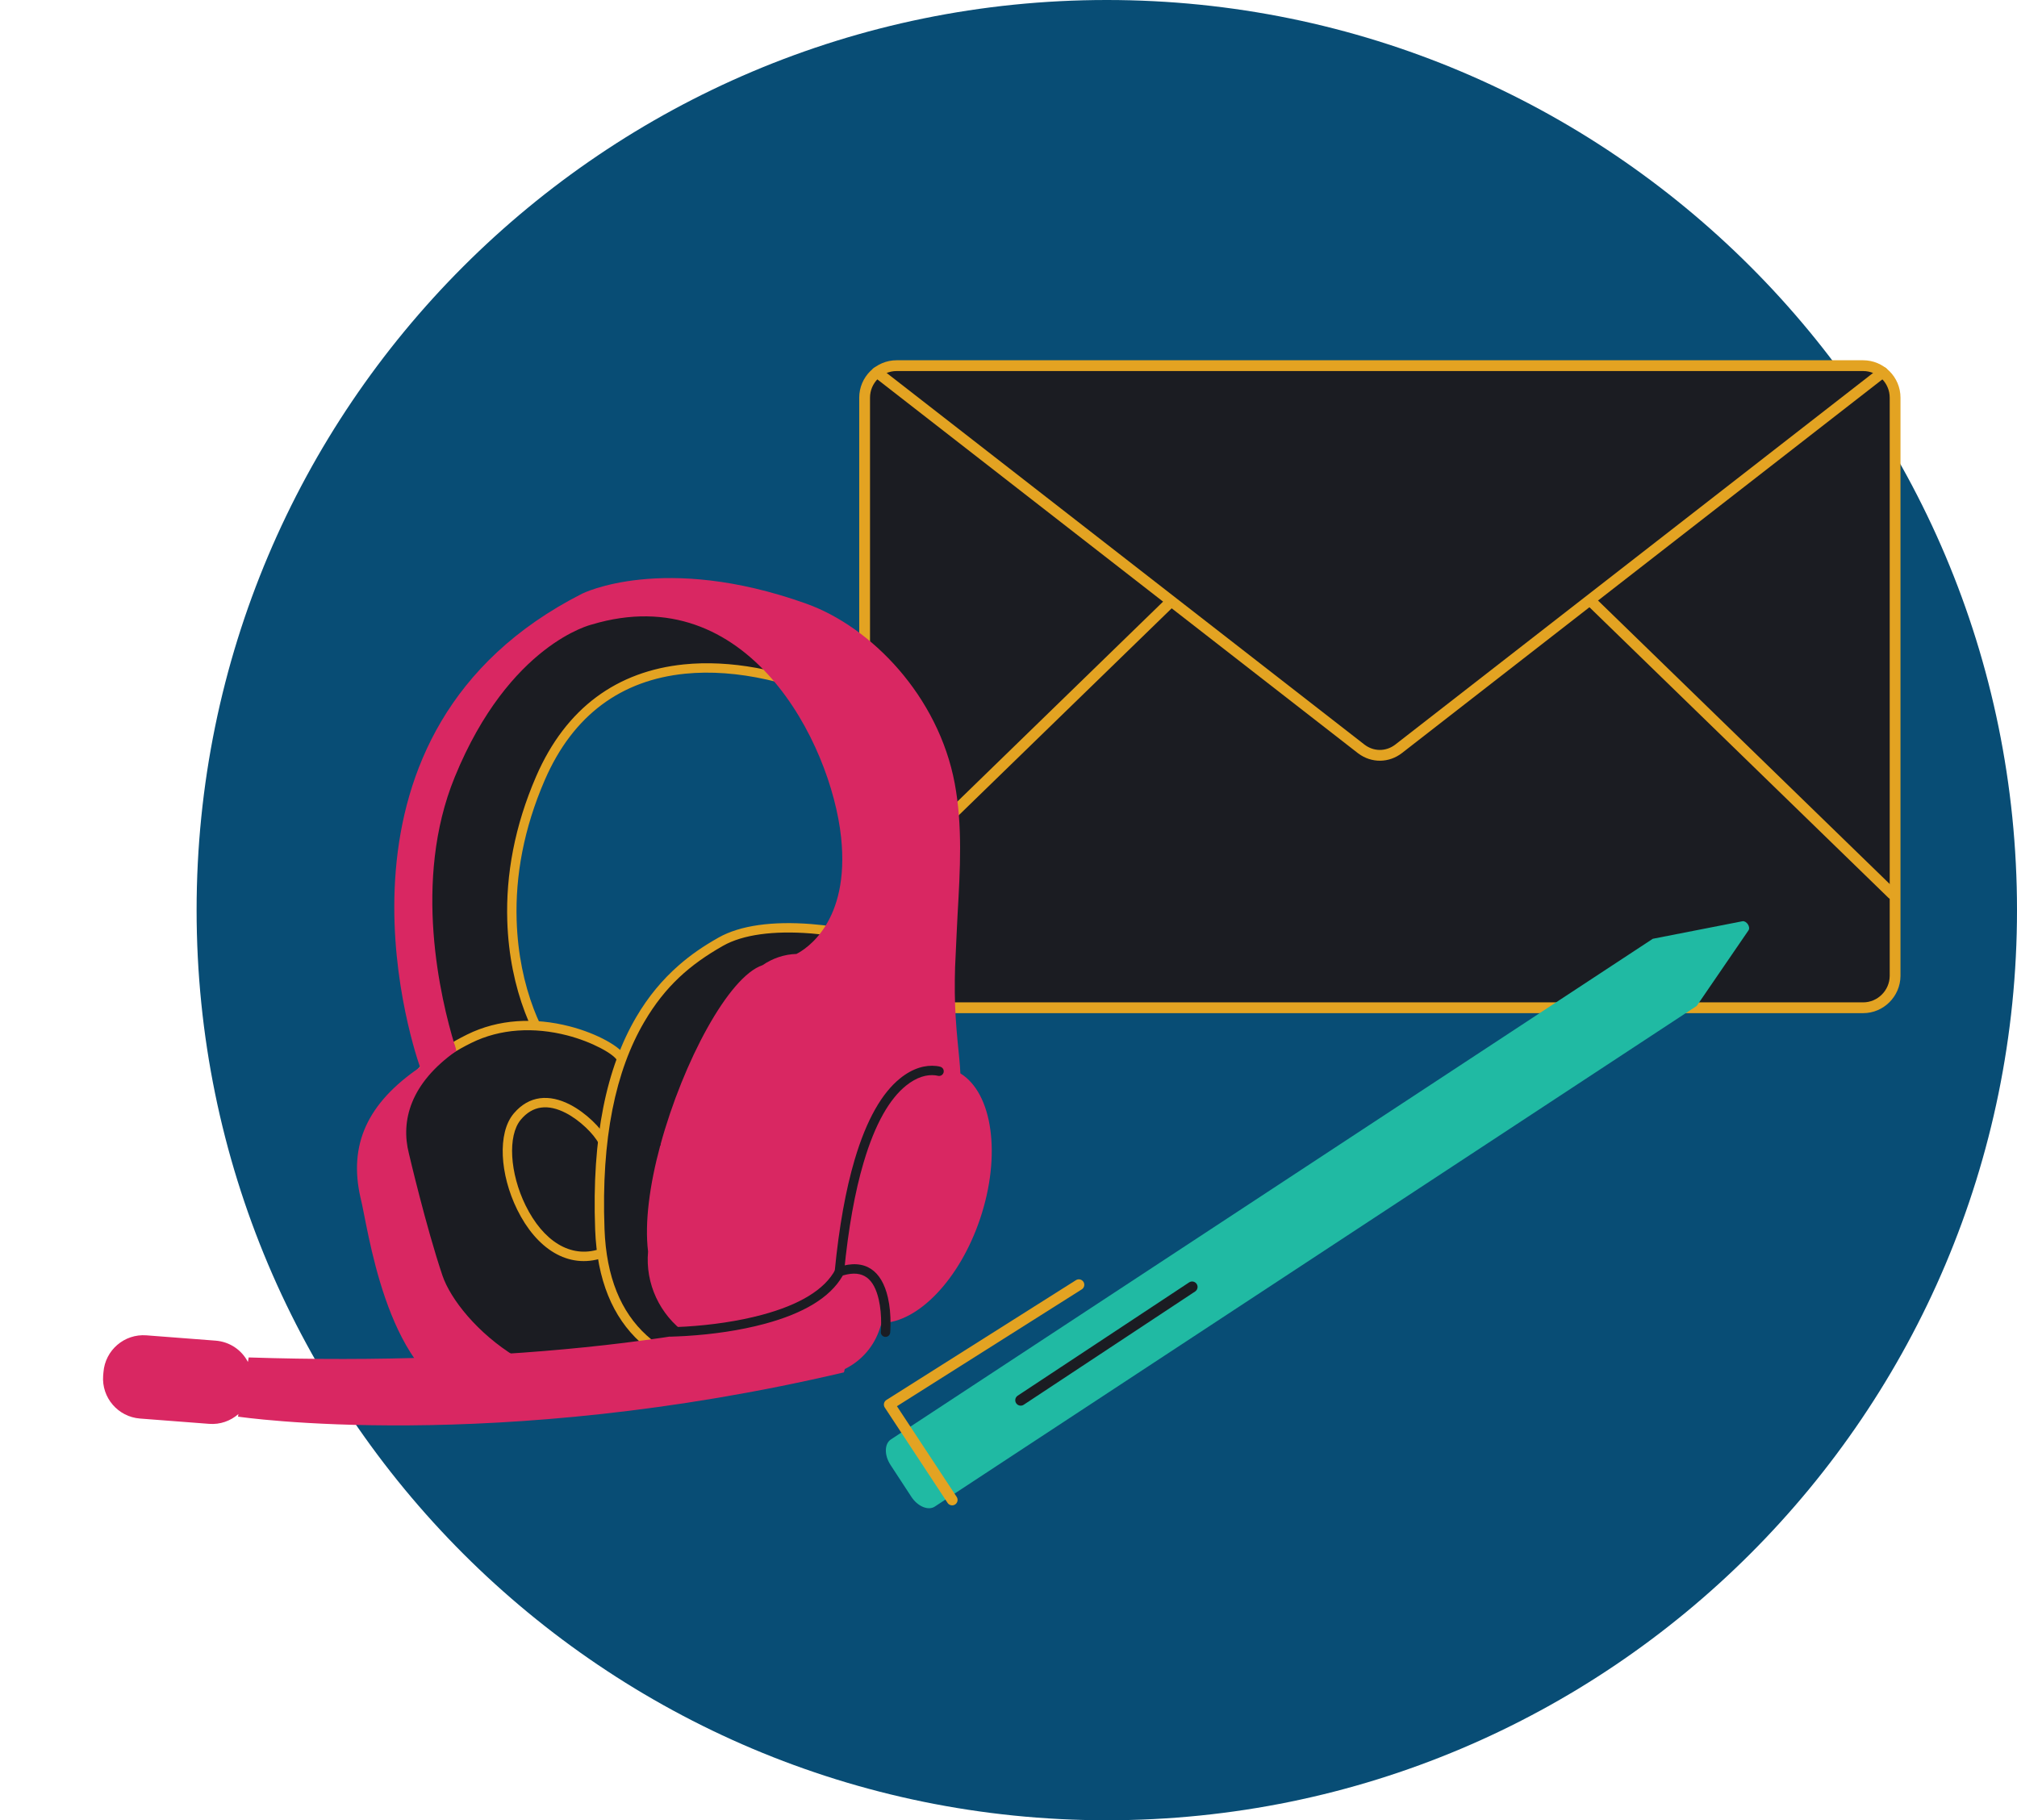 <svg width="554" height="500" viewBox="0 0 554 500" fill="none" xmlns="http://www.w3.org/2000/svg">
<path d="M304 500C442.071 500 554 388.071 554 250C554 111.929 442.071 0 304 0C165.929 0 54 111.929 54 250C54 388.071 165.929 500 304 500Z" fill="#084D75"/>
<path fill-rule="evenodd" clip-rule="evenodd" d="M511.729 276.818H246.271C241.432 276.818 237.481 272.868 237.481 268.029V109.228C237.481 104.389 241.432 100.438 246.271 100.438H511.729C516.569 100.438 520.519 104.389 520.519 109.228V268.078C520.469 272.868 516.569 276.818 511.729 276.818Z" fill="#1B1C22"/>
<path fill-rule="evenodd" clip-rule="evenodd" d="M511.729 98.957H246.271C240.614 98.957 236 103.57 236 109.228V268.029C236 273.686 240.614 278.299 246.271 278.299H511.729C517.359 278.299 521.942 273.717 522 268.093V109.228C522 103.57 517.387 98.957 511.729 98.957ZM246.271 101.92H511.729C515.75 101.92 519.037 105.207 519.037 109.228V268.078C518.996 272.069 515.728 275.337 511.729 275.337H246.271C242.25 275.337 238.963 272.05 238.963 268.029V109.228C238.963 105.207 242.25 101.92 246.271 101.92Z" fill="#E3A322"/>
<path fill-rule="evenodd" clip-rule="evenodd" d="M516.202 101.096C516.848 100.594 517.779 100.71 518.281 101.356C518.764 101.977 518.675 102.861 518.093 103.375L518.021 103.434L385.094 206.833C381.503 209.626 376.698 209.668 373.07 206.958L372.906 206.833L239.979 103.434C239.333 102.932 239.217 102.001 239.719 101.356C240.202 100.735 241.081 100.603 241.722 101.041L241.798 101.096L374.725 204.494C377.254 206.461 380.576 206.497 383.134 204.602L383.275 204.494L516.202 101.096Z" fill="#E3A322"/>
<path fill-rule="evenodd" clip-rule="evenodd" d="M240.493 244.08L321.622 165.223L240.493 244.08Z" fill="#1B1C22"/>
<path fill-rule="evenodd" clip-rule="evenodd" d="M320.589 164.161C321.176 163.59 322.114 163.604 322.684 164.19C323.232 164.753 323.241 165.64 322.722 166.215L322.654 166.285L241.526 245.142C240.939 245.713 240.001 245.699 239.431 245.113C238.883 244.549 238.874 243.663 239.393 243.088L239.461 243.018L320.589 164.161Z" fill="#E3A322"/>
<path fill-rule="evenodd" clip-rule="evenodd" d="M437.069 165.223L519.729 245.562L437.069 165.223Z" fill="#1B1C22"/>
<path fill-rule="evenodd" clip-rule="evenodd" d="M436.007 164.19C436.554 163.627 437.441 163.592 438.03 164.095L438.102 164.16L520.761 244.499C521.348 245.069 521.361 246.007 520.791 246.594C520.244 247.157 519.357 247.192 518.768 246.689L518.696 246.624L436.037 166.285C435.45 165.715 435.437 164.777 436.007 164.19Z" fill="#E3A322"/>
<path fill-rule="evenodd" clip-rule="evenodd" d="M480.238 255.569L466.037 276.309L256.755 413.84C254.967 415.022 252.012 413.807 250.267 411.076L244.619 402.438C242.832 399.735 242.9 396.582 244.689 395.4L453.97 257.87L478.63 253.046C479.737 252.912 480.892 254.659 480.238 255.569Z" fill="#20BAA3"/>
<path fill-rule="evenodd" clip-rule="evenodd" d="M243.471 384.552L295.526 351.644C296.224 351.203 297.148 351.411 297.59 352.109C298.015 352.783 297.837 353.666 297.197 354.124L297.124 354.173L246.357 386.267L262.768 411.183C263.206 411.849 263.044 412.735 262.413 413.205L262.341 413.255C261.676 413.693 260.79 413.531 260.32 412.901L260.269 412.829L243.021 386.639C242.577 385.965 242.75 385.066 243.397 384.602L243.471 384.552Z" fill="#E3A322"/>
<path fill-rule="evenodd" clip-rule="evenodd" d="M326.611 352.256C327.3 351.801 328.228 351.99 328.683 352.679C329.123 353.344 328.962 354.23 328.332 354.701L328.26 354.752L281.176 385.868C280.487 386.323 279.559 386.134 279.104 385.445C278.665 384.78 278.825 383.894 279.455 383.423L279.527 383.372L326.611 352.256Z" fill="#1B1C22"/>
<path fill-rule="evenodd" clip-rule="evenodd" d="M121.319 292.24L147.904 283.216C147.904 283.216 131.065 253.905 148.445 213.766C165.831 173.67 207.918 180.572 234.003 193.789C234.003 193.789 199.15 152.17 165.178 167.084C131.205 181.997 117.109 206.214 115.596 244.482C114.083 282.749 121.319 292.24 121.319 292.24Z" fill="#1B1C22"/>
<path fill-rule="evenodd" clip-rule="evenodd" d="M164.66 165.904C130.962 180.697 115.877 204.769 114.31 244.431C113.441 266.397 115.262 280.843 118.49 289.345C118.913 290.462 119.329 291.371 119.721 292.092L119.841 292.308C120.034 292.647 120.188 292.881 120.295 293.021C120.63 293.461 121.209 293.638 121.733 293.46L148.318 284.436C149.086 284.175 149.425 283.278 149.021 282.574L148.905 282.363L148.843 282.247C148.712 281.999 148.565 281.71 148.405 281.38L148.323 281.211C147.767 280.055 147.18 278.694 146.59 277.136C143.977 270.243 142.203 262.084 141.908 252.892C141.511 240.521 143.869 227.576 149.627 214.278C157.455 196.226 170.791 186.839 188.093 185.066C202.357 183.605 218.779 187.519 233.421 194.938C234.649 195.56 235.848 194.088 235.036 193.018L234.931 192.891L234.648 192.562L234.432 192.316C234.244 192.103 234.037 191.872 233.812 191.623L233.674 191.471C232.613 190.305 231.38 189.015 229.988 187.636C226.014 183.698 221.558 179.831 216.719 176.317C208.963 170.684 200.974 166.507 192.92 164.3C183.231 161.645 173.84 161.963 164.97 165.77L164.66 165.904ZM192.24 166.784C199.96 168.9 207.682 172.937 215.205 178.401C219.93 181.832 224.288 185.615 228.175 189.465L228.513 189.802L228.167 189.654C214.845 183.995 200.564 181.199 187.831 182.504C169.619 184.369 155.469 194.329 147.263 213.254C141.351 226.908 138.924 240.231 139.333 252.974C139.638 262.467 141.472 270.903 144.181 278.049C144.757 279.569 145.332 280.915 145.884 282.081L146.073 282.477L121.891 290.686L121.838 290.584C121.543 290.01 121.226 289.296 120.898 288.431C117.807 280.287 116.028 266.177 116.883 244.532C118.414 205.82 132.938 182.643 165.696 168.263C174.084 164.581 182.979 164.247 192.24 166.784Z" fill="#E3A322"/>
<path fill-rule="evenodd" clip-rule="evenodd" d="M109.557 317.593C106.713 306.38 110.286 294.537 128.862 285.331C147.438 276.125 169.048 286.912 170.758 290.916C172.467 294.919 210.726 365.067 181.367 376.794C152.007 388.521 123.619 366.614 119.119 353.254C114.618 339.895 109.557 317.593 109.557 317.593Z" fill="#1B1C22"/>
<path fill-rule="evenodd" clip-rule="evenodd" d="M155.813 284.417C162.597 286.166 168.67 289.542 169.547 291.363L169.637 291.559C170.046 292.425 172.058 296.453 172.69 297.744C174.797 302.049 176.782 306.312 178.729 310.808C182.007 318.375 184.784 325.714 186.896 332.678C193.826 355.54 192.637 370.905 180.889 375.598C167.857 380.803 154.038 379.568 141.498 373.28C131.055 368.044 122.622 359.62 120.339 352.843C119.171 349.374 117.898 345.102 116.553 340.204C115.268 335.526 113.984 330.519 112.753 325.484L112.3 323.618C111.958 322.203 111.642 320.871 111.354 319.643L110.813 317.308C107.696 305.013 113.11 294.575 129.434 286.485C137.447 282.514 146.727 282.075 155.813 284.417ZM108.209 317.506L108.332 318.012L108.76 319.864L109.114 321.369C109.39 322.533 109.687 323.777 110.005 325.084C111.315 330.481 112.691 335.869 114.069 340.886L114.461 342.303C115.674 346.655 116.827 350.484 117.899 353.666C120.422 361.157 129.339 370.065 140.344 375.583C153.507 382.183 168.084 383.486 181.845 377.99C189.096 375.093 192.876 368.755 193.581 359.659C194.167 352.082 192.63 342.712 189.361 331.931C187.219 324.863 184.408 317.435 181.093 309.784C179.28 305.597 177.435 301.613 175.492 297.612L174.689 295.972C173.785 294.141 172.059 290.682 171.943 290.41C170.76 287.64 164.031 283.875 156.457 281.923C146.813 279.437 136.91 279.905 128.29 284.177C111.095 292.699 105.009 304.185 108.209 317.506Z" fill="#E3A322"/>
<path fill-rule="evenodd" clip-rule="evenodd" d="M141.05 305.933C136.618 311.252 137.285 322.577 142.055 332.265C147.338 342.996 156.024 348.691 165.515 345.54C174.166 342.668 176.598 336.15 174.268 327.644C173.435 324.605 172.036 321.46 170.257 318.33C169.426 316.869 168.565 315.506 167.724 314.276L167.476 313.918C167.355 313.745 167.239 313.58 167.128 313.425L166.809 312.986L166.667 312.797L166.723 312.903C165.148 309.83 160.893 305.658 156.622 303.451C150.857 300.472 145.337 300.912 141.175 305.784L141.05 305.933ZM155.44 305.739C159.243 307.705 163.105 311.492 164.431 314.078C164.455 314.125 164.481 314.17 164.511 314.213L164.783 314.58L165.035 314.927C165.209 315.171 165.398 315.439 165.598 315.732C166.401 316.905 167.224 318.208 168.017 319.603C169.699 322.561 171.014 325.519 171.783 328.325C173.784 335.631 171.89 340.71 164.703 343.095C156.664 345.764 149.145 340.835 144.366 331.127C139.997 322.252 139.39 311.949 143.029 307.582C146.343 303.605 150.6 303.238 155.44 305.739Z" fill="#E3A322"/>
<path fill-rule="evenodd" clip-rule="evenodd" d="M246.376 260.148C235.199 255.785 210.508 251.562 197.962 258.677C185.417 265.793 162.668 282.113 164.754 337.688C166.84 393.264 230.538 375.117 230.538 375.117L246.376 260.148Z" fill="#1B1C22"/>
<path fill-rule="evenodd" clip-rule="evenodd" d="M197.327 257.557C193.184 259.907 189.75 262.24 186.337 265.242C181.926 269.122 178.053 273.749 174.761 279.358C166.609 293.246 162.512 312.282 163.467 337.737C163.988 351.616 168.306 361.832 175.869 368.71C182.202 374.47 190.567 377.684 200.377 378.798C209.756 379.863 219.34 378.962 227.796 377.108L228.256 377.006C228.904 376.86 229.487 376.721 230.001 376.591L230.614 376.432L230.892 376.356C231.383 376.216 231.745 375.799 231.815 375.293L247.652 260.324C247.733 259.734 247.399 259.165 246.845 258.948C240.626 256.52 231.434 254.498 222.783 253.824C212.307 253.008 203.357 254.137 197.327 257.557ZM223.004 256.426C230.724 257.066 238.848 258.796 244.674 260.887L244.96 260.99L229.38 374.091L228.987 374.189C228.593 374.286 228.16 374.387 227.692 374.493C219.381 376.358 209.887 377.285 200.668 376.238C191.354 375.181 183.49 372.159 177.602 366.804C170.577 360.416 166.538 350.858 166.041 337.64C165.103 312.65 169.097 294.097 176.982 280.662C182.693 270.933 189.462 264.98 198.598 259.798C204.091 256.683 212.572 255.613 222.583 256.392L223.004 256.426Z" fill="#E3A322"/>
<path fill-rule="evenodd" clip-rule="evenodd" d="M262.327 265.727C262.511 261.318 263.009 251.311 263.009 251.311C263.733 238.668 264.397 226.814 262.232 215.198C257.762 191.292 239.368 172.185 221.344 165.78C182.179 151.816 159.868 163.083 159.868 163.083C85.772 200.744 112.387 284.514 115.377 293.147C100.846 303.024 95.7 314.487 99.025 329.015C101.084 336.915 105.712 376.243 127.213 384.487C148.672 392.736 168.051 386.667 179.978 377.386C151.241 387.721 125.986 363.493 121.516 350.347C117.016 336.987 112.318 316.889 112.318 316.889C110.008 307.853 112.722 297.567 125.354 288.661L125.17 287.993C125.17 287.993 125.17 287.993 125.213 287.987C125.152 287.866 125.127 287.696 125.066 287.575L124.876 286.865L124.84 286.913C121.095 274.572 113.192 241.967 124.922 213.409C139.906 176.785 162.571 171.54 162.571 171.54C205.31 158.738 228.234 203.955 231.016 229.971C233.5 253.342 221.258 260.76 218.754 262.035C215.384 262.134 212.163 263.253 209.441 265.123C200.128 268.211 187.621 291.72 181.445 314.309C181.451 314.352 181.506 314.431 181.512 314.473L181.33 314.716C178.453 325.373 177.02 335.82 178.004 343.79C177.199 352.583 181.221 361.153 188.385 366.273L192.383 364.825C192.119 365.991 191.751 367.042 191.292 368.063C192.465 368.674 193.717 369.23 195.036 369.645L217.804 377.054C227.824 380.327 238.564 374.819 241.704 364.775L242.156 363.408C252.113 363.263 263.555 351.536 269.193 334.795C275.102 317.234 272.591 300.245 263.78 294.844C263.586 289.926 262.355 282.643 262.252 272.679C262.216 270.342 262.272 268.034 262.327 265.727Z" fill="#D92762"/>
<path fill-rule="evenodd" clip-rule="evenodd" d="M237.041 354.173C202.44 367.746 138.923 375.193 68.303 372.87L68.093 374.116C66.404 370.847 63.119 368.547 59.172 368.253L40.219 366.798C34.164 366.333 28.88 370.875 28.415 376.929L28.332 377.852C27.867 383.907 32.409 389.191 38.463 389.656L57.417 391.111C60.489 391.359 63.328 390.296 65.486 388.421L65.372 389.131C65.372 389.131 135.568 399.585 231.806 376.972C231.757 376.936 237.323 355.216 237.041 354.173Z" fill="#D92762"/>
<path fill-rule="evenodd" clip-rule="evenodd" d="M230.195 348.073C237.75 345.539 242.2 349.143 243.867 356.376C244.406 358.713 244.616 361.242 244.597 363.745C244.593 364.267 244.579 364.753 244.557 365.196L244.535 365.604C244.522 365.811 244.51 365.966 244.501 366.062C244.436 366.77 243.809 367.291 243.1 367.226C242.417 367.163 241.908 366.577 241.931 365.901L241.96 365.497C241.965 365.427 241.97 365.352 241.974 365.272C241.999 364.811 242.017 364.292 242.021 363.725C242.039 361.407 241.844 359.068 241.357 356.955C240.049 351.28 237.145 348.745 231.703 350.301L231.488 350.364L231.43 350.466C227.945 356.531 220.536 360.769 210.31 363.561L209.989 363.648C203.134 365.489 195.702 366.52 188.604 366.963L187.94 367.002C187.181 367.046 186.476 367.078 185.831 367.102L185.115 367.125L184.432 367.139C183.721 367.146 183.139 366.575 183.132 365.863C183.125 365.177 183.656 364.612 184.332 364.566L185.182 364.546L185.473 364.537C186.345 364.508 187.341 364.461 188.444 364.392C195.385 363.959 202.656 362.95 209.321 361.16C219.405 358.452 226.506 354.339 229.464 348.696C229.618 348.402 229.88 348.179 230.195 348.073Z" fill="#1B1C22"/>
<path fill-rule="evenodd" clip-rule="evenodd" d="M247.232 296.209C250.754 293.37 254.211 292.478 257.177 292.815C257.694 292.874 258.079 292.959 258.316 293.035C258.994 293.251 259.369 293.975 259.153 294.653C258.945 295.306 258.266 295.677 257.61 295.511L257.535 295.49C257.451 295.463 257.229 295.414 256.886 295.375C254.578 295.112 251.812 295.826 248.849 298.215C244.381 301.817 240.375 308.604 237.206 319.316C234.837 327.322 233.019 337.289 231.838 349.383C231.769 350.091 231.139 350.609 230.431 350.54C229.723 350.47 229.205 349.84 229.274 349.133C230.471 336.885 232.317 326.759 234.736 318.585C238.042 307.41 242.311 300.177 247.232 296.209Z" fill="#1B1C22"/>
</svg>
